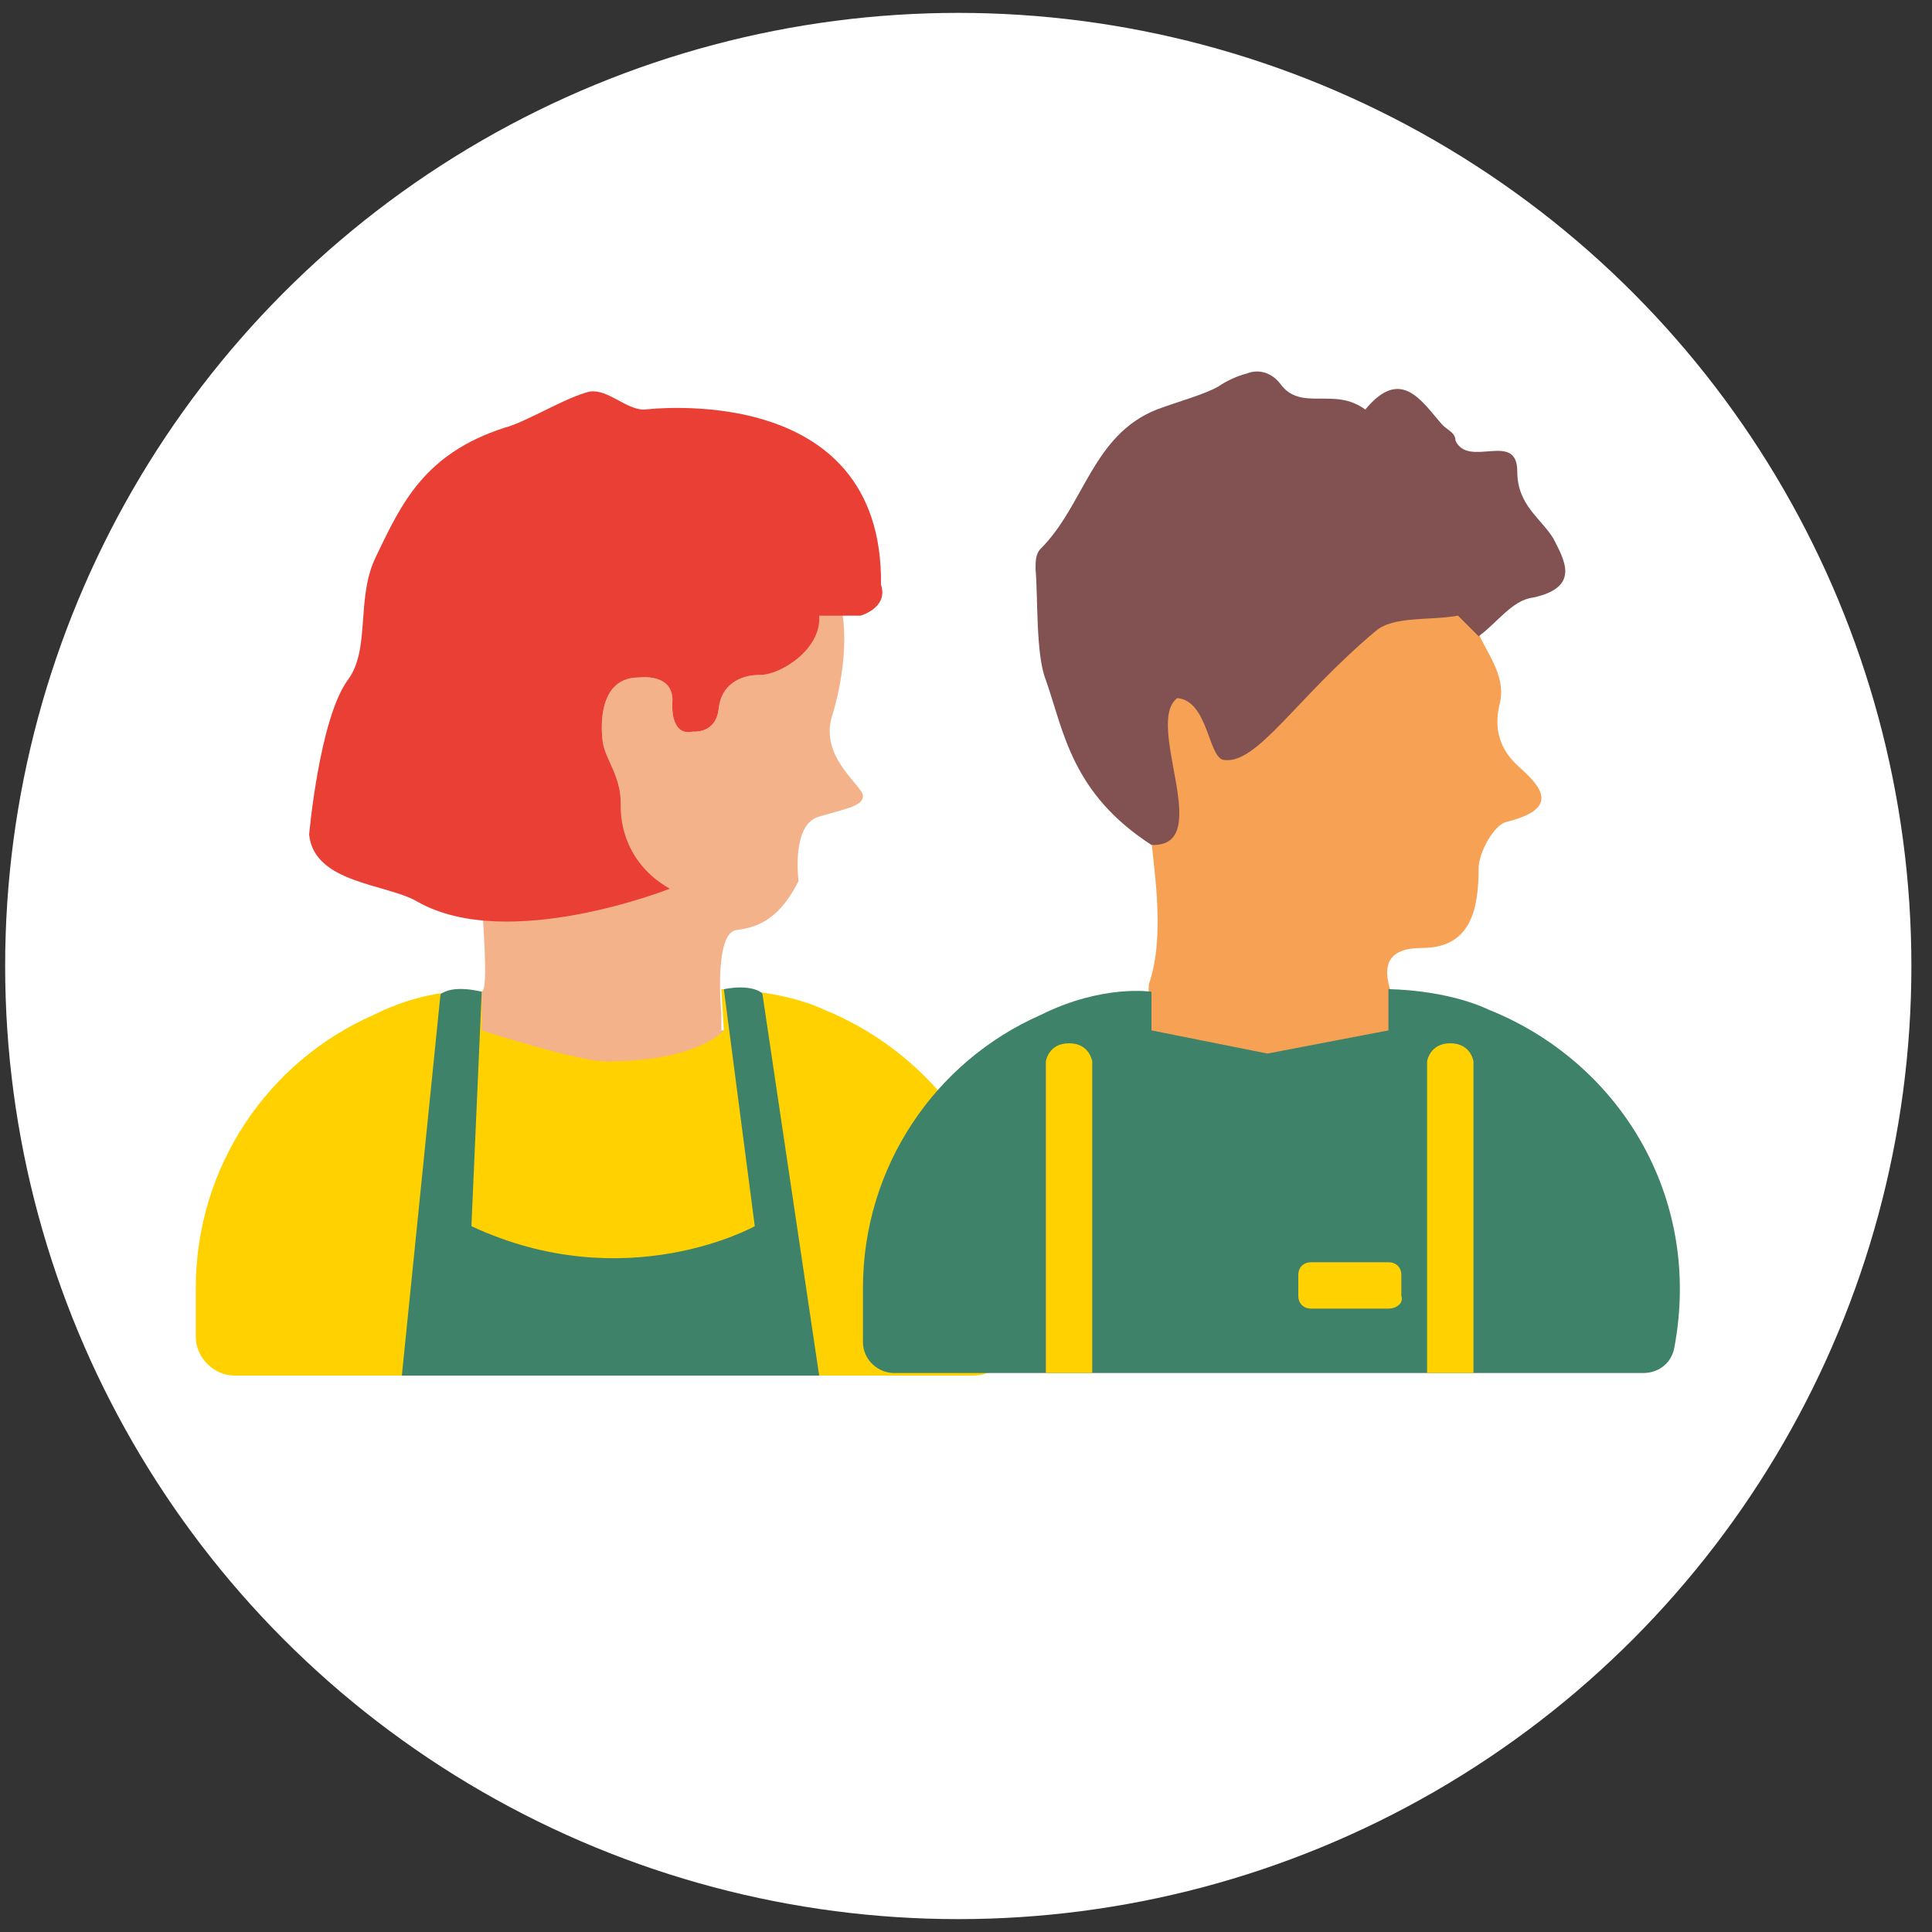<svg xmlns="http://www.w3.org/2000/svg" viewBox="0 0 75 75"><rect x="0" y="0" width="75" height="75" fill="#333333" stroke="none"/><style>.st0{fill:#C8325A;} .st1{opacity:0.42;fill:#FFFFFF;} .st2{fill:#FFFFFF;} .st3{opacity:0.72;} .st4{fill:#FFE501;} .st5{fill:#DEBF24;} .st6{fill:#FFD100;} .st7{opacity:0.72;fill:#FFFFFF;} .st8{fill:#3D8269;} .st9{fill:#F4B28A;} .st10{fill:#5D2530;} .st11{opacity:0.42;} .st12{opacity:0.7;fill:#FFFFFF;} .st13{fill:#1A475B;} .st14{fill:#C77F83;} .st15{fill:#FBD133;} .st16{fill:#E93F34;} .st17{fill:#ED8AAC;} .st18{fill:#FACD33;} .st19{fill:#C6342A;} .st20{fill:none;stroke:#FFFFFF;stroke-width:1.266;stroke-linecap:round;stroke-linejoin:round;stroke-miterlimit:10;} .st21{fill:#255B68;} .st22{fill:#97AAFF;} .st23{fill:none;stroke:#FFFFFF;stroke-width:1.426;stroke-linecap:round;stroke-linejoin:round;stroke-miterlimit:10;} .st24{fill:#65B6BA;} .st25{fill:none;stroke:#3D8269;stroke-width:1.426;stroke-linecap:round;stroke-linejoin:round;stroke-miterlimit:10;} .st26{fill:#EC623E;} .st27{fill:#FCE8D2;} .st28{opacity:0.8;fill:#FFFFFF;} .st29{fill:#17475D;} .st30{opacity:0.72;fill:#17475D;} .st31{fill:none;stroke:#FFFFFF;stroke-width:2;stroke-linecap:round;stroke-linejoin:round;stroke-miterlimit:10;} .st32{fill:#FFE8D2;} .st33{fill-rule:evenodd;clip-rule:evenodd;fill:#FCFCFC;} .st34{fill-rule:evenodd;clip-rule:evenodd;fill:#FACD33;} .st35{fill-rule:evenodd;clip-rule:evenodd;fill:#F1EFAF;} .st36{fill-rule:evenodd;clip-rule:evenodd;fill:#E93F34;} .st37{fill-rule:evenodd;clip-rule:evenodd;fill:#C6342A;} .st38{fill-rule:evenodd;clip-rule:evenodd;fill:#FDE9D9;} .st39{fill-rule:evenodd;clip-rule:evenodd;fill:#3D8269;} .st40{fill-rule:evenodd;clip-rule:evenodd;fill:#C8325A;} .st41{fill-rule:evenodd;clip-rule:evenodd;fill:#ED8AAC;} .st42{fill-rule:evenodd;clip-rule:evenodd;fill:#F6A2B6;} .st43{opacity:0.42;fill-rule:evenodd;clip-rule:evenodd;fill:#FFFFFF;} .st44{opacity:0.72;fill-rule:evenodd;clip-rule:evenodd;fill:#FFFFFF;} .st45{fill-rule:evenodd;clip-rule:evenodd;fill:#FFFFFF;} .st46{fill-rule:evenodd;clip-rule:evenodd;fill:#73353D;} .st47{fill:#F6A154;} .st48{fill:#815251;} .st49{fill-rule:evenodd;clip-rule:evenodd;fill:#D3934C;} .st50{fill-rule:evenodd;clip-rule:evenodd;fill:#FFEBDA;} .st51{fill-rule:evenodd;clip-rule:evenodd;fill:#B5E4E5;} .st52{clip-path:url(#SVGID_2_);fill:#898FC4;} .st53{clip-path:url(#SVGID_4_);fill:#0B6B79;} .st54{clip-path:url(#SVGID_4_);fill:#15465C;} .st55{clip-path:url(#SVGID_4_);fill:#F7C1C4;} .st56{clip-path:url(#SVGID_4_);fill:#FADDE5;} .st57{clip-path:url(#SVGID_4_);fill:#FFFFFF;} .st58{clip-path:url(#SVGID_4_);fill:#815251;} .st59{clip-path:url(#SVGID_4_);fill:#B4221E;} .st60{clip-path:url(#SVGID_4_);fill:#57282F;} .st61{clip-path:url(#SVGID_4_);fill:#EA5A22;} .st62{clip-path:url(#SVGID_4_);fill:#CA301D;} .st63{clip-path:url(#SVGID_4_);fill:#F9BB00;} .st64{clip-path:url(#SVGID_4_);fill:#FFE099;} .st65{clip-path:url(#SVGID_4_);fill:#FFD7A2;} .st66{clip-path:url(#SVGID_6_);fill:#FFFFFF;} .st67{clip-path:url(#SVGID_6_);fill:#70A290;} .st68{clip-path:url(#SVGID_6_);fill:#0B6B79;} .st69{clip-path:url(#SVGID_6_);fill:#BED6A2;} .st70{clip-path:url(#SVGID_6_);fill:#FFE4CC;} .st71{clip-path:url(#SVGID_8_);fill:#FFFFFF;} .st72{clip-path:url(#SVGID_8_);fill:#EAEA94;} .st73{clip-path:url(#SVGID_10_);fill:#EAEA94;} .st74{clip-path:url(#SVGID_12_);fill:#EAEA94;} .st75{clip-path:url(#SVGID_14_);fill:#F7A455;} .st76{clip-path:url(#SVGID_14_);fill:#F7A457;} .st77{clip-path:url(#SVGID_14_);fill:#AE5135;} .st78{clip-path:url(#SVGID_14_);fill:#BC807A;} .st79{clip-path:url(#SVGID_14_);fill:#C11E1B;} .st80{clip-path:url(#SVGID_14_);fill:#F6A154;} .st81{clip-path:url(#SVGID_14_);fill:#C62921;} .st82{clip-path:url(#SVGID_14_);fill:#815251;} .st83{clip-path:url(#SVGID_14_);fill:#57282F;} .st84{clip-path:url(#SVGID_16_);fill:#F7A455;} .st85{clip-path:url(#SVGID_16_);fill:#F7A457;} .st86{clip-path:url(#SVGID_16_);fill:#AE5135;} .st87{clip-path:url(#SVGID_16_);fill:#815251;} .st88{clip-path:url(#SVGID_16_);fill:#BC807A;} .st89{clip-path:url(#SVGID_16_);fill:#8E1F37;} .st90{clip-path:url(#SVGID_16_);fill:#F6A154;} .st91{clip-path:url(#SVGID_16_);fill:#57282F;} .st92{clip-path:url(#SVGID_16_);fill:#F69F2D;} .st93{fill:#5C272F;} .st94{fill:#2D2846;} .st95{fill:#9B91E1;} .st96{fill:#55508C;} .st97{opacity:0.67;fill:#2D2846;} .st98{opacity:0.78;fill:#2D2846;} .st99{fill:#007D68;} .st100{fill:#C4D9A5;} .st101{fill:#72A492;} .st102{fill:#18475D;} .st103{fill:#AFE1E1;} .st104{fill:#056E7D;} .st105{fill:#960032;} .st106{fill:#F6A2B6;} .st107{fill:#C5822D;} .st108{fill:#FFDCAA;} .st109{fill:#FFA526;} .st110{fill:none;stroke:#C2837E;stroke-miterlimit:10;} .st111{fill:none;stroke:#C2837E;stroke-linecap:round;stroke-miterlimit:10;} .st112{fill:none;stroke:#C2837E;stroke-linejoin:round;stroke-miterlimit:10;} .st113{fill:#C2837E;} .st114{fill:none;stroke:#C2837E;stroke-linecap:round;stroke-linejoin:round;stroke-miterlimit:10;} .st115{fill:#895453;} .st116{fill:#84AC49;} .st117{fill-rule:evenodd;clip-rule:evenodd;fill:none;stroke:#FFFFFF;stroke-width:2;stroke-linecap:round;stroke-linejoin:round;stroke-miterlimit:10;} .st118{fill:#4C4C4C;} .st119{opacity:0.67;} .st120{opacity:0.78;} .st121{fill-rule:evenodd;clip-rule:evenodd;fill:#2D2846;} .st122{opacity:0.78;fill-rule:evenodd;clip-rule:evenodd;fill:#2D2846;} .st123{opacity:0.67;fill-rule:evenodd;clip-rule:evenodd;fill:#2D2846;} .st124{fill-rule:evenodd;clip-rule:evenodd;fill:#726F83;} .st125{fill:#726F83;} .st126{fill-rule:evenodd;clip-rule:evenodd;fill:#797394;} .st127{fill-rule:evenodd;clip-rule:evenodd;fill:#5B566F;} .st128{fill:#797394;} .st129{fill:#5B566F;} .st130{fill:#FAFAF9;} .st131{fill:none;stroke:#8CA2C2;stroke-width:9.120938e-02;stroke-linecap:round;stroke-linejoin:round;} .st132{fill:#C1300C;} .st133{fill:none;stroke:#8CA2C2;stroke-width:8.250433e-02;stroke-linecap:round;stroke-linejoin:round;} .st134{fill:#DEC024;} .st135{display:none;} .st136{display:inline;fill:none;stroke:#FFFFFF;stroke-miterlimit:10;} .st137{fill:#DEC024;stroke:#FFFFFF;stroke-width:0.537;stroke-miterlimit:10;} .st138{fill:#D78A8B;} .st139{opacity:0.68;}</style><g id="Calque_1"><circle class="st2" cx="37.2" cy="37.5" r="37"/><path class="st6" d="M32 39.2c-1.7-.8-4-.8-4-.8l.1 1.6-4.7.9-4.6-.9v-1.5s-1.9-.3-4.3.9c-4.1 1.8-6.9 5.9-6.9 10.6v1.9c0 .8.7 1.5 1.5 1.5h28.7c.7 0 1.3-.5 1.5-1.2.8-5.9-2.4-11-7.3-13z"/><path class="st9" d="M29.5 26.2c-.8 0-1.5.4-1.6 1.3-.1 1-1 .9-1 .9-.9.2-.8-1.1-.8-1.1.1-1.2-1.3-1-1.3-1-1.8 0-1.4 2.5-1.4 2.5.1.7.7 1.3.7 2.4s-2.7 2.4-2.7 2.4c-1.2.7-2.1.9-2.7.9 0 1 .3 3.9 0 4V40s3.7 1.2 4.8 1.2c1.2 0 4.5-1.2 4.5-1.2v-.7s-.3-3.1.6-3.2c.9-.1 1.7-.5 2.4-1.9 0 0-.3-2.2.8-2.5 1-.3 1.7-.4 1.7-.8s-1.7-1.5-1.2-3.1c0 0 .7-2.1.4-4h-1c.1 1.3-1.5 2.4-2.2 2.4z"/><path class="st16" d="M34.2 22.7c.3.9-.8 1.2-.8 1.2h-1.6c.1 1.3-1.5 2.3-2.3 2.3-.8 0-1.5.4-1.6 1.3-.1 1-1 .9-1 .9-.9.2-.8-1.1-.8-1.1.1-1.2-1.3-1-1.3-1-1.8 0-1.4 2.5-1.4 2.5.1.7.7 1.3.7 2.4 0 0-.2 2.1 1.9 3.3 0 0-6.3 2.5-9.8.5-1.2-.7-4-.7-4.2-2.6 0 0 .4-4.5 1.5-6 .9-1.2.3-3.2 1.1-4.8 1-2.1 1.9-4 5-5 .8-.2 2.4-1.2 3.3-1.4.7-.1 1.4.7 2.1.7.1 0 9.3-1.2 9.2 6.8z"/><path class="st6" d="M16.6 53.3h-1.9V41.2s.1-.7.9-.7.9.7.9.7v12.1zM31.5 53.3h-1.9V41.2s.1-.7.9-.7.9.7.9.7v12.1z"/><path class="st9" d="M18.8 40s3.7 1.2 4.8 1.2c3.5 0 4.5-1.2 4.5-1.2"/><path class="st8" d="M28.1 38.4l1.2 9.2s-5 2.8-11 0l.4-9.1s-1.1-.3-1.6.1l-1.5 14.8h16.2l-2.2-14.8c0-.1-.5-.4-1.5-.2z"/><g><path class="st47" d="M59 29.8c-.8-.7-1-1.5-.8-2.4.3-1.1-.4-1.9-.8-2.8l-.8-.8c-1.1.2-3.5-1-4.1-.3-1.6 1.7-2.6 3.5-4.7 4.3L47 27h-.8c-1.8-1.1-1.2 1.1-1.6 1.7-.4.7-.6 1.5-.8 2.3.2.8.9.6.9 1.5 0 .8.6 3.7-.1 5.7l-.1 2.1 4.8 1.1c.3.2 5-1 5.3-1.2.1-.6-2.1-3.4.6-3.4 1.9 0 2.2-1.5 2.2-3.1 0-.6.6-1.7 1.1-1.8 2-.5 1.4-1.3.5-2.1"/><path class="st48" d="M44.7 32.8c-3.1-2-3.4-4.4-4.1-6.4-.4-1-.3-3.2-.4-4.3 0-.3 0-.6.2-.8 1.7-1.7 2-4.4 4.5-5.4.8-.3 1.9-.6 2.4-.9.3-.2.7-.4 1.1-.5.5-.2 1 0 1.3.4.8 1.1 2.1.1 3.3 1 1.4-1.7 2.2-.3 3 .6.2.2.5.3.5.6.5 1.1 2.4-.4 2.4 1.2 0 1.3.9 1.8 1.4 2.6.4.8 1.1 1.9-.8 2.3-.8.1-1.4 1-2.1 1.5l-.8-.8c-1.1.2-2.5 0-3.2.6-3.1 2.6-4.6 5.2-5.9 5-.6-.1-.6-2.3-1.8-2.4-1.3 1 1.5 5.8-1 5.7"/><path class="st8" d="M57.8 39.2c-1.7-.8-3.9-.8-3.9-.8V40l-4.7.9-4.5-.9v-1.5s-1.9-.3-4.3.9c-4.1 1.8-6.9 5.9-6.9 10.6v2.1c0 .7.6 1.2 1.2 1.2h29.1c.6 0 1.1-.4 1.2-1 1.1-5.9-2.2-11.1-7.2-13.1z"/><path class="st6" d="M42.5 53.3h-1.9V41.2s.1-.7.9-.7.9.7.9.7v12.1zM57.3 53.3h-1.9V41.2s.1-.7.9-.7.9.7.9.7v12.1zM53.9 50.8h-3c-.3 0-.5-.2-.5-.5v-.8c0-.3.2-.5.5-.5h3c.3 0 .5.2.5.5v.8c.1.3-.2.5-.5.5z"/></g></g></svg>